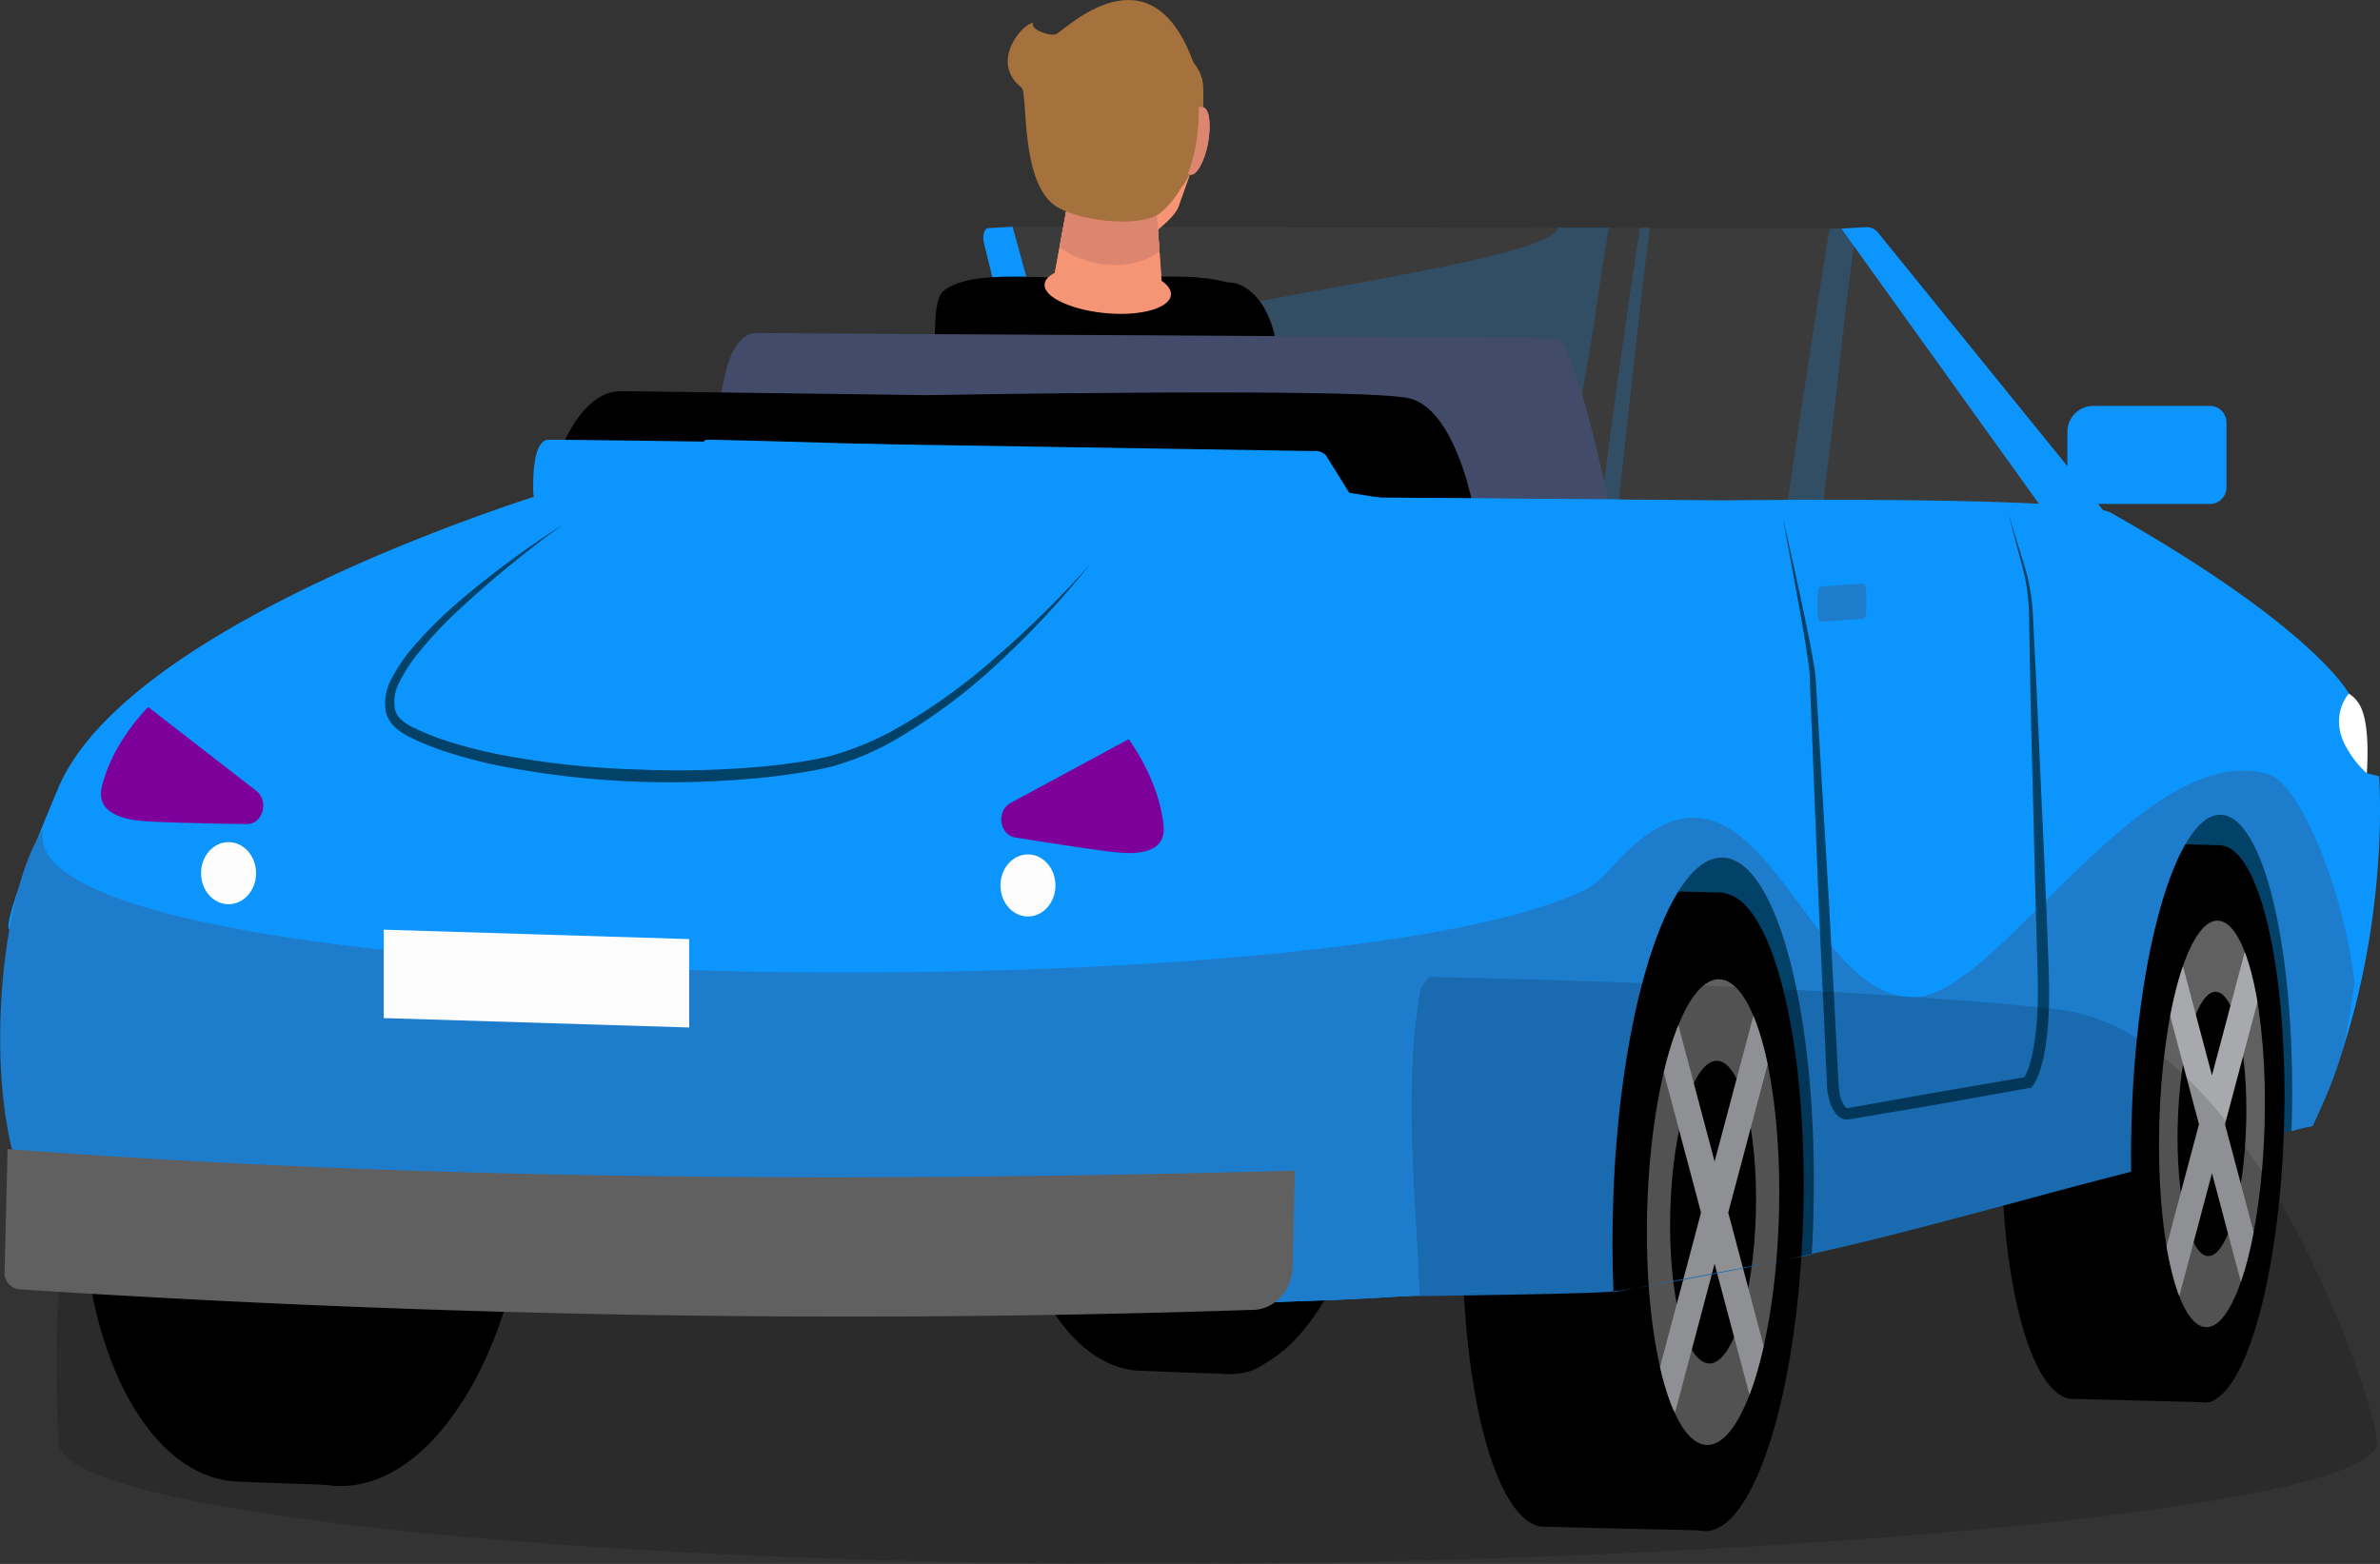 <svg id="Слой_1" data-name="Слой 1" xmlns="http://www.w3.org/2000/svg" viewBox="0 0 384.15 252.45"><rect x="0" y="0" width="384.15" height="252.45" fill="#333333" stroke="none"/><defs><clipPath id="clip-path"><ellipse class="cls-1" cx="276.52" cy="195.67" rx="37.6" ry="10.64" transform="rotate(-88.47 276.508 195.675)"/></clipPath><clipPath id="clip-path-2"><ellipse class="cls-1" cx="357.03" cy="181.42" rx="32.83" ry="8.5" transform="rotate(-88.34 357.03 181.424)"/></clipPath><style>.cls-1{fill:none}.cls-2{fill:#fff}.cls-3{fill:#024168}.cls-4{fill:#606060}.cls-6{fill:#a8a9ad}.cls-8,.cls-9{fill:#0c96fd}.cls-9{opacity:.21}.cls-10{fill:#f69576}.cls-11{fill:#dd866f}.cls-12{fill:#a5713d}.cls-13{fill:#6b3425}.cls-15{fill:#7d009b}.cls-16{fill:#1d7dcc}.cls-18{fill:#fcfcfc}</style></defs><path class="cls-2" d="M375.36 111.28a5.14 5.14 0 0 1 5.75 3c2.62 5.81-.6 22.85-.6 22.85l-6.81-13.51Z"/><path class="cls-3" d="M344.12 179c-.14 3.5-.18 6.93-.14 10.26l25.89-6.72c.9-27-3.94-49.74-10.93-51S345.2 151.47 344.12 179ZM260.42 192.68c-.22 5.49-.21 10.83 0 15.93l32-6.08c.07-1.28.14-2.56.19-3.86 1.24-31.56-5-58.48-13.85-60.13s-17.1 22.58-18.34 54.14Z"/><path d="M236.17 192.3c-1.12 28.4 4.46 52.63 12.46 54.11.28.06 26.38.65 26.66.64 7.67-.15 6.35-22 7.43-49.36 1.09-27.77 3-51.18-4.7-53.62-.18-.06-25.16-.47-25.34-.5-8-1.49-15.39 20.32-16.51 48.73Z"/><ellipse cx="276.52" cy="195.67" rx="51.51" ry="14.57" transform="rotate(-88.47 276.508 195.675)"/><ellipse class="cls-4" cx="276.52" cy="195.67" rx="37.6" ry="10.64" transform="rotate(-88.47 276.508 195.675)"/><ellipse cx="276.52" cy="195.67" rx="24.44" ry="6.91" transform="rotate(-88.47 276.508 195.675)"/><path class="cls-6" d="m267.1 167.67 3.29-4.12 6.36 23.95 6.37-23.95 3.29 4.12-7.46 28.07 7.46 28.08-3.29 4.12-6.37-23.95-6.36 23.95-3.29-4.12 7.46-28.08-7.46-28.07z" style="-webkit-clip-path:url(#clip-path);clip-path:url(#clip-path)"/><path style="fill:#3b3b3b" d="M173.72 82.09 163.43 36.6l133.78.3 34.34 43.14-1.68 4.56-155.95 1.82-.2-4.33z"/><path class="cls-8" d="m158.8 39.14 11.77 48.19 6.87.34-14-51.07-4 .23c-.55.03-.89 1.28-.64 2.31Z"/><path class="cls-9" d="M251.66 86.24q.9-5.55 1.81-11.09c.67-4 1.33-8.05 2-12.07s1.34-7.77 1.94-11.7c.74-4.89 1.42-9.85 2.27-14.66h-8.2c-1.3 6.43-71.73 13-72.85 19.61-1.32 7.86-2.74 15.65-4.1 23.48-.25 1.41-.49 2.83-.73 4.24l.11 2.4Z"/><path d="M323.18 178.56c-1 24.79 3.89 45.94 10.87 47.24.25 0 21.84.56 22.09.56 6.69-.13-1.94-19.19-1-43.1 1-24.24 10.1-44.68 3.36-46.81-.15 0-14.09-.41-14.24-.44-6.98-1.3-20.11 17.75-21.08 42.55Z"/><path class="cls-9" d="M297 58.11c.69-6.24 1.38-12.49 2.27-18.61l-2.07-2.6h-1.9q-1.38 8.49-2.7 17-2.07 13.31-4 26.69c-.24 1.63-.47 3.26-.7 4.89l5.88-.12c1.09-9.08 2.22-18.13 3.22-27.25ZM263.06 64.61c.66-5.94 1.36-11.86 2-17.78.39-3.38.79-6.76 1.28-10.07h-1.64q-1.18 7.68-2.29 15.4Q260 69 257.85 86.11l2.9-.06q1.13-10.72 2.31-21.44Z"/><path class="cls-8" d="m297.21 36.9 35.11 48.91 8.95-1.21-38-46.87a2.43 2.43 0 0 0-2-1.07Z"/><path class="cls-10" d="m169.61 47.51 18.15 1.75-1.51-21.36-12.86-.7-3.78 20.31z"/><path class="cls-11" d="M187.15 40.66a12.91 12.91 0 0 1-8.47 2.06 15.43 15.43 0 0 1-7.68-2.79l2.36-12.73 12.86.7Z"/><path class="cls-12" d="M186.43 5.79c2.57 1.11 7.09 3.71 7.66 7.39s-.57 14.63-3.73 17.37-19.26-1.42-20-1.77c-4.6-2-2.88-15.87-.58-18.62s10.61-6.95 16.65-4.37Z"/><path class="cls-11" d="M195.12 18.86c-.61-3.84-5-.55-4.2 6.48.82 7.23 5.08-.78 4.2-6.48Z"/><path class="cls-13" d="M191.74 26.25a.28.28 0 0 0 0-.22 10.56 10.56 0 0 1 0-3.65c.16-1.08.58-3 1.53-3.22.51-.13.87.1 1.07.7a6.92 6.92 0 0 1 .16 2.31.33.33 0 0 0 0 .23s.07 0 .09-.11a7.56 7.56 0 0 0-.19-2.61c-.23-.71-.64-.94-1.18-.82-.76.19-1.35 1.45-1.64 3.45a11.09 11.09 0 0 0 0 4Z"/><path class="cls-13" d="m193.32 25.71.05-.1a19.92 19.92 0 0 0-.21-6.67c0-.08-.06-.12-.09-.08a.38.38 0 0 0 0 .22 19.42 19.42 0 0 1 .22 6.37.3.3 0 0 0 0 .22s.03.04.03.04ZM168.43 24.54a.3.3 0 0 0 0-.2 17.76 17.76 0 0 1 .22-6.08.34.34 0 0 0 0-.21s-.07 0-.09.06a18.31 18.31 0 0 0-.22 6.36c0 .07 0 .11.06.11s.02 0 .03-.04Z"/><path class="cls-10" d="M179.72 6.27c6.28-2.21 13.22 2.49 13.22 14.81 0 6-1 7.22-2.7 12.26-.84 2.46-7.48 7.12-10.34 7.81h-.36c-2.86-1.16-7.3-6.38-8.14-8.88-1.71-5.06-2.71-6.31-2.71-12.08 0-11.81 4.74-16.19 11.03-13.92Z"/><path class="cls-2" d="M182.86 30.63s-.37 2.86-1.72 3.38a2.78 2.78 0 0 1-3.37-1 9.6 9.6 0 0 1-.94-2.8Z"/><path class="cls-13" d="M179.76 29.26c-.46-.13-.43-.67-.43-1v-.07l-.06.06a.42.42 0 0 1-.69 0 .85.85 0 0 1-.14-.61 2.72 2.72 0 0 1 .57-1.55.12.12 0 0 1 .17.05v.21a2.61 2.61 0 0 0-.46 1.3.46.46 0 0 0 .06.36c.12.11.17.08.35 0s.14-.17.26-.17a.32.32 0 0 1 .14.08.73.73 0 0 1 .06.4c0 .36 0 .54.2.58s.14 0 .17 0a.78.78 0 0 0 .09-.46.83.83 0 0 1 0-.29.21.21 0 0 1 .17-.13c.11 0 .26.12.46.38 0 0 .09.12.14.08s.18-.13.23-.42a3.33 3.33 0 0 0-.34-1.45.18.18 0 0 1 .06-.21.14.14 0 0 1 .17.08 4.64 4.64 0 0 1 .37 1.71.77.77 0 0 1-.43.65.43.43 0 0 1-.43-.2 1.05 1.05 0 0 0-.2-.23v.11a.94.94 0 0 1-.18.67.26.26 0 0 1-.25.09Zm.46-.87ZM185.19 22.81c-.27 0-.49.53-.49 1.21s.22 1.24.49 1.25.49-.52.49-1.2-.22-1.25-.49-1.26ZM186.89 20.89a3.79 3.79 0 0 0-1.95-1.09 2.87 2.87 0 0 0-1.73.44c-.34.09-.4-.52-.2-1s.92-.87 2.13-.79a2.78 2.78 0 0 1 2.19 1.28c.34.43.08 1.73-.44 1.16ZM175.47 22.45c-.27 0-.48.52-.48 1.18s.21 1.22.48 1.23.49-.52.49-1.18-.22-1.22-.49-1.23ZM177.42 19.86a3.39 3.39 0 0 0-2.09-.47 3.29 3.29 0 0 0-1.58.93c-.31.19-.48-.38-.39-.92s.73-1.1 1.9-1.38a2.53 2.53 0 0 1 2.35.58c.39.4.39 1.65-.19 1.26ZM176.16 34.31a29.42 29.42 0 0 0 1.47 3.63 5 5 0 0 0 2 .49 4.48 4.48 0 0 0 2-.18 24.24 24.24 0 0 0 1.47-3.46l.75.27s-1.15 4.57-1.32 4.95a8.69 8.69 0 0 1-2.79 1.85v.08H179.45v-.07a10.85 10.85 0 0 1-2.79-2.3c-.17-.4-1.32-5.07-1.32-5.07Z"/><path class="cls-13" d="m178.95 37.5 1.15.09v-2.86l-1.15-.08v2.85z"/><path class="cls-10" d="M168.6 46.91c0 2.69 4.57 5.35 10.21 5.94s10.21-1.19 10.21-4-4.57-5.46-10.21-6-10.21 1.37-10.21 4.06Z"/><path d="M198.22 49c-5.42.42-6 5-6.61 8S191 76.64 191 76.64l17.25 5.41S207.71 67 206 58.24c-1.44-7.14-5.48-9.41-7.78-9.24Z"/><path class="cls-10" d="M159.63 57.2c.37-.79 1.74.45 1.94 1.14s-.4 7.88-.4 7.88a8.09 8.09 0 0 1 1.94 4.56c0 2.43-2.65 3.88-2.81 4.14s.32 2.56-2.22 3.43-4.55-.37-4.75-2 4.2-12.66 4.91-14.79 1.07-3.68 1.39-4.36ZM201.83 66.81a36 36 0 0 0-5.9 6.73c-.56 1.14-.2 3.18 1.11 2.91s5.94-5.11 6.77-6.39-.47-4.19-1.98-3.25Z"/><path class="cls-10" d="M204.75 69.73a33.52 33.52 0 0 0-6.34 6.06c-.63 1.07-.4 3.13.93 3s6.29-4.44 7.2-5.63-.22-4.16-1.79-3.43ZM154.7 59.22a48.8 48.8 0 0 1 5.9 7.7c.55 1.22.2 3-1.11 2.41s-5.94-6.28-6.78-7.65.48-3.68 1.99-2.46Z"/><path d="M204.38 51.22c-1.8-8.71-18-6.29-26.91-6.22s-20.82-1.67-25.22 2 3.4 44.41 3.4 44.41l42.65 5.53s8.87-32.16 6.08-45.72Z"/><path class="cls-10" d="m169.61 47.51 18.15 1.75-1.51-21.36-12.86-.7-3.78 20.31z"/><path class="cls-11" d="M187.15 40.66a12.91 12.91 0 0 1-8.47 2.06 15.43 15.43 0 0 1-7.68-2.79l2.36-12.73 12.86.7Z"/><path class="cls-12" d="M186.43 5.79c2.57 1.11 7.09 3.71 7.66 7.39s-.57 14.63-3.73 17.37-19.26-1.42-20-1.77c-4.6-2-2.88-15.87-.58-18.62s10.61-6.95 16.65-4.37Z"/><path class="cls-11" d="M195.12 18.86c-.61-3.84-5-.55-4.2 6.48.82 7.23 5.08-.78 4.2-6.48Z"/><path class="cls-10" d="M168.6 46c0 2.07 4.57 4.12 10.21 4.58S189 49.63 189 47.47s-4.57-4.2-10.21-4.57-10.19 1-10.19 3.1Z"/><path class="cls-12" d="M192.94 11s3.14 15.83-5.52 23.27c-2.87 2.47-12.3 1.64-16.63-.76C164.48 30 166 15 164.86 14.11c-5.2-4.08.2-10.41 1.92-10.4-.57 1 2.5 2.16 3.65 1.82S186-9.76 192.94 11Z"/><path d="M198.12 45.6c-5.42.42-6 4.95-6.62 8s-.57 19.59-.57 19.59l17.25 5.41s-.57-15.1-2.3-23.81c-1.42-7.1-5.46-9.37-7.76-9.19Z"/><path d="M259.8 81.64s-5.59-26.74-8.52-27c-2.51-.26-116.41-.74-129.37-.88-2.13 0-4.06 2.7-4.93 6.92l-4.76 23.27Z" style="fill:#424b6a"/><path d="M237.56 80.8s-2.86-14.66-10-16.48-77.91-.53-77.91-.53l-49.4-.65c-5.05-.07-9.66 6.27-11.79 16.22l-.77 3.57Z"/><path class="cls-8" d="M384 125.31s-.66-.19-1.95-.47a14.78 14.78 0 0 1-2.93-3.54c-3.57-5.46 0-9.34 0-9.34s-5.37-10.5-38.41-29.19c-5-2.73-62.48-2-62.48-2l-164-1.36S79 99.86 73 127.21s-3.78 22.55-3.78 22.55-2.94 42.38 4 48.76c25.31 18.2 84.54 12.82 105.74 11.39 11.77-.79 42.11-4.69 75-9.19a158.5 158.5 0 0 1 3.55-30 118 118 0 0 1 5.11-16c1.55-4 3-8.24 5.64-11.74s6.78-6.46 11.35-5.2c5.21 1.43 7.87 6.25 9.64 10.93 2.16 5.7 3.56 11.6 5.2 17.45 1.71 6.08 3.63 12.16 4.48 18.43.44 3.23.79 6.48 1.1 9.73 12.47-1.78 30.87-6.29 41.33-7.92a126.33 126.33 0 0 1 3.23-31.84c1.1-4.45 2.3-8.92 3.73-13.28 1-3.15 2.52-6.46 5.05-8.69 2.21-2 5.38-2.94 8.19-1.71 2.47 1.08 4 3.52 5 5.91a38.06 38.06 0 0 1 2.22 8.73c.81 4.94 1.51 9.89 1.84 14.89a123 123 0 0 0 2 14.54c.39 2.06-.7 4.92-.43 7l1.07-.18c13.02-27.53 10.74-56.46 10.74-56.46Z"/><path class="cls-15" d="M162.69 119.32a49.78 49.78 0 0 1 2.93 14.12c.16 3.52-1.45 4.36-3.19 4.26a77.82 77.82 0 0 1-9.25-2.51c-1.33-.41-1.61-4.31-.39-5.57ZM80.52 114.13a40.51 40.51 0 0 0-3.9 13c-.41 3.43 1.12 4.8 2.85 5.28a71.57 71.57 0 0 0 9.32.62c1.34 0 1.89-3.72.78-5.38Z"/><path class="cls-8" d="m179 89.19-.55-16.37s-64.06-2-64.55-1.82-1.22 2-1.14 8.55c.17 12 66.24 9.64 66.24 9.64Z"/><path class="cls-8" d="m252.23 85-73-11.55s-2.24-4.1-2.1 7.9 75.1 3.65 75.1 3.65Z"/><path class="cls-16" d="m263.93 207.94 24.34-4.62c-8.68 1.82-17.02 3.43-24.34 4.62ZM260.42 208.61v-.12c1.14-.17 2.31-.35 3.51-.55ZM292.43 202.53l-4.16.79 4.16-.89ZM71.72 133.81c-3.43 27.8 169.27 28.59 187.84 6.84 24.13-28.25 31.05 21.8 49.93 20.28 13.44-1.08 36.64-41.88 56.67-35.95 4.92 1.45 12.06 18.15 13.89 33.59-1.3 9.48-2.14 13.56-6.83 23.17l-3.35.83c.9-27-3.94-49.74-10.93-51s-13.74 19.9-14.82 47.43c-.14 3.46-.18 6.86-.14 10.15-13.23 3.29-35.91 9.89-51.55 13.25.08-1.24.14-2.49.19-3.76 1.24-31.56-5-58.48-13.85-60.13s-17.11 22.58-18.35 54.14c-.21 5.44-.21 10.75 0 15.81-4.63.7-78.06 1.19-81.49 1.42-21.2 1.43-80.43 6.81-105.74-11.39-6.93-6.35-6.19-51.31-1.47-64.68Z"/><ellipse cx="357.03" cy="181.42" rx="44.98" ry="11.64" transform="rotate(-88.34 357.03 181.424)"/><ellipse class="cls-4" cx="357.03" cy="181.42" rx="32.83" ry="8.5" transform="rotate(-88.34 357.03 181.424)"/><ellipse cx="357.03" cy="181.42" rx="21.34" ry="5.52" transform="rotate(-88.34 357.03 181.424)"/><path class="cls-4" d="M176.43 204.44c-.05 3.91-1.54 7-3.34 7a555.41 555.41 0 0 1-103.37-3.32c-.7 0-1.26-1.32-1.24-2.85l.25-19.79c32.75 4.8 69.11 5.52 107.89 3.49Z"/><path class="cls-6" d="m347.78 154.58 3.15-3.95 6.1 22.96 6.1-22.96 3.15 3.95-7.15 26.9 7.15 26.9-3.15 3.95-6.1-22.95-6.1 22.95-3.15-3.95 7.15-26.9-7.15-26.9z" style="-webkit-clip-path:url(#clip-path-2);clip-path:url(#clip-path-2)"/><path class="cls-3" d="M287.78 83.69q1.8 7.73 3.43 15.51c.53 2.6 1.07 5.19 1.52 7.81.11.65.21 1.32.3 2l.13 2 .23 4 1.88 31.71.84 15.88.42 7.93.21 4a13 13 0 0 0 .17 1.85 6.29 6.29 0 0 0 .51 1.64c.21.48.6.86.73.86h.1l.48-.09 1-.18 3.91-.69 7.82-1.4 15.65-2.69-.51.28.1-.15c.04-.06.1-.17.15-.25s.19-.38.28-.58c.17-.4.32-.82.46-1.26a21.25 21.25 0 0 0 .64-2.7 45.67 45.67 0 0 0 .61-5.64c.21-3.79 0-7.63-.09-11.5-.26-7.71-.41-15.43-.61-23.15s-.4-15.43-.53-23.15l-.1-5.78a35.35 35.35 0 0 0-.48-5.73c-.31-1.88-.9-3.73-1.37-5.6l-1.46-5.6 1.71 5.53c.55 1.85 1.19 3.67 1.57 5.59a35.2 35.2 0 0 1 .68 5.78l.29 5.79c.4 7.71.7 15.42 1.06 23.13s.71 15.43 1 23.14c.13 3.85.35 7.73.16 11.64a48.45 48.45 0 0 1-.6 5.87 23.42 23.42 0 0 1-.68 2.93 13.38 13.38 0 0 1-.52 1.46 7 7 0 0 1-.35.73 3.72 3.72 0 0 1-.22.38 3.82 3.82 0 0 1-.32.43l-.2.22h-.32l-15.64 2.8-7.82 1.31-3.92.67-1 .17-.49.09a2.45 2.45 0 0 1-.89 0 2.53 2.53 0 0 1-1.3-.84 4.64 4.64 0 0 1-.68-1 10.46 10.46 0 0 1-.85-4.24l-.18-4-.36-7.93-.74-15.85-1.26-31.82-.16-4-.06-2c-.06-.65-.13-1.3-.23-2-.36-2.61-.81-5.22-1.26-7.83Z"/><path class="cls-16" d="m294 100.35 6.62-.45c.34 0 .61-.62.61-1.34v-3c0-.76-.29-1.37-.64-1.35l-6.63.45c-.34 0-.6.62-.6 1.35v3c-.02.75.27 1.37.64 1.34Z"/><path class="cls-18" d="m125.86 165.86-25.6-1.52v-14.27l25.6 1.52v14.27z"/><ellipse class="cls-18" cx="87.25" cy="140.95" rx="2.31" ry="5.01"/><ellipse class="cls-18" cx="154.25" cy="142.93" rx="2.31" ry="5.01"/><path class="cls-3" d="M115.23 84.75c-2.68 3.92-5.25 7.9-7.52 12a84.433 84.433 0 0 0-3.2 6.29 38.57 38.57 0 0 0-2.38 6.54c-.53 2.19-.85 4.57 0 6.43a3.92 3.92 0 0 0 .81 1.19 14.74 14.74 0 0 0 1.24 1.12 19.94 19.94 0 0 0 2.81 1.88 35.07 35.07 0 0 0 13.18 3.85 40.3 40.3 0 0 0 13.77-.81 21.06 21.06 0 0 0 3.23-1 13.6 13.6 0 0 0 2.81-1.79 32.4 32.4 0 0 0 4.85-4.94 95.36 95.36 0 0 0 7.91-11.68c2.4-4.07 4.59-8.28 6.67-12.54a135 135 0 0 1-5.89 13 83.67 83.67 0 0 1-7.53 12.17 34.52 34.52 0 0 1-4.94 5.33 15.34 15.34 0 0 1-3.14 2.06 21.18 21.18 0 0 1-3.5 1.23 40.26 40.26 0 0 1-14.45 1 36 36 0 0 1-13.96-4.17 19.89 19.89 0 0 1-3.06-2.12c-.47-.4-.93-.83-1.37-1.28a6 6 0 0 1-1.13-1.76 8.8 8.8 0 0 1-.54-3.89 17.57 17.57 0 0 1 .68-3.65 54 54 0 0 1 6.26-12.94 114.5 114.5 0 0 1 8.39-11.52Z"/><path d="M383.7 232.83c0 10.84-100.45 19.62-197.86 19.62S9.45 243.67 9.45 232.83c0-5.65-5.61-68.64 28.79-72.22 31.53-3.28 101-3.44 147.6-3.44 48.7 0 114.28 2.19 146.19 5.74s51.67 64.5 51.67 69.92Z" style="opacity:.15"/><path class="cls-8" d="M336.42 65.52h23v11.63a4.2 4.2 0 0 1-4.2 4.2h-18.8a2.68 2.68 0 0 1-2.68-2.68V68.2a2.68 2.68 0 0 1 2.68-2.68Z" transform="rotate(180 346.555 73.435)"/><path d="M13.56 185c-2.16 28.41 8.58 52.63 24 54.12.55.06 17 .65 17.51.64 14.76-.15 12.22-22 14.3-49.37 2.11-27.76 5.81-51.17-9-53.62-.34-.05-14.6-.46-15-.49C30 134.79 15.71 156.6 13.56 185ZM162.44 174c-1.88 24.79 7.49 45.94 20.95 47.24.48.05 14.8.57 15.28.56 12.89-.13 10.67-19.19 12.49-43.1 1.84-24.24 5.07-44.68-7.9-46.81-.3-.05-12.75-.4-13-.43-13.51-1.35-25.94 17.69-27.82 42.54Z"/><ellipse cx="200.3" cy="176.82" rx="45.04" ry="22.38" transform="rotate(-86.04 200.305 176.814)"/><ellipse cx="57.42" cy="188.38" rx="51.58" ry="28.02" transform="rotate(-86.15 57.414 188.384)"/><path class="cls-8" d="M229.1 160.49c2.14-13 9.15-23.94 15.77-34.46a184.25 184.25 0 0 0 9.66-16.66 70.63 70.63 0 0 0 6.14-19.25c.55-3.14 1-6.3 1.25-9.47L88.8 79.36s-67.88 20.5-79.4 47.85-7.27 22.55-7.27 22.55-5.66 42.38 7.68 48.76c48.75 18.2 162.8 12.82 203.64 11.39 4.59-.16 9.85-.45 15.63-.84-.54-16.14-2.64-32.55.02-48.58Z"/><path class="cls-15" d="M182.18 119.32s5 6.65 5.64 14.12c.3 3.52-2.8 4.36-6.15 4.26-2.22-.06-11-1.41-17.81-2.51-2.56-.41-3.1-4.31-.76-5.57ZM23.92 114.13s-5.86 5.7-7.51 13c-.77 3.43 2.17 4.8 5.5 5.28 2.2.33 11.06.52 17.94.62 2.58 0 3.64-3.72 1.51-5.38Z"/><path class="cls-8" d="m213.63 89.19-1-16.37S89.22 70.8 88.28 71c-1.14.24-2.36 2-2.21 8.55.27 12 127.56 9.64 127.56 9.64Z"/><path class="cls-8" d="M221.16 85 214 73.47s-4.31-4.1-4 7.9S221.16 85 221.16 85Z"/><path class="cls-16" d="M236.93 208.61a.49.49 0 0 1 0-.12q3.3-.26 6.76-.55ZM229.1 160.49c1.22-7.43 26.68-12.36 30.12-18.78l-1.33.78C222.12 164.24.38 161.61 7 133.81c-9 13.37-10.51 58.33 2.83 64.71 48.75 18.2 162.8 12.82 203.64 11.39 4.59-.16 9.85-.45 15.63-.84-.56-16.14-2.66-32.55 0-48.58Z"/><path class="cls-4" d="M208.63 204.44c-.09 3.91-3 7-6.43 7q-98 3.27-199.07-3.32a2.65 2.65 0 0 1-2.39-2.85l.48-19.79c63.07 4.8 133.09 5.52 207.78 3.49Z"/><path class="cls-18" d="m111.24 165.86-49.3-1.52v-14.27l49.3 1.52v14.27z"/><ellipse class="cls-18" cx="36.89" cy="140.95" rx="4.44" ry="5.01"/><ellipse class="cls-18" cx="165.92" cy="142.93" rx="4.44" ry="5.01"/><path class="cls-3" d="M90.76 84.75a174.28 174.28 0 0 0-16.31 13.34 66.74 66.74 0 0 0-7.16 7.61 24.85 24.85 0 0 0-2.76 4.3 6.73 6.73 0 0 0-.76 4.58 3.77 3.77 0 0 0 1.23 1.8 9.44 9.44 0 0 0 2.08 1.23 42.34 42.34 0 0 0 4.79 1.92A77.58 77.58 0 0 0 82 122.06a141.29 141.29 0 0 0 20.85 2.15 149.65 149.65 0 0 0 21-.55c1.73-.18 3.47-.39 5.19-.66s3.44-.57 5.09-1a48.07 48.07 0 0 0 9.6-3.86 94.22 94.22 0 0 0 17.07-12.11 159.92 159.92 0 0 0 15-14.78 141.41 141.41 0 0 1-14.38 15.5 94.15 94.15 0 0 1-17 12.72 44.47 44.47 0 0 1-9.88 4.19c-1.76.45-3.5.79-5.26 1.06s-3.51.51-5.27.72a152.11 152.11 0 0 1-21.23.74 142.81 142.81 0 0 1-21.11-2.36 77.61 77.61 0 0 1-10.33-2.68 42.13 42.13 0 0 1-5-2.06 10.61 10.61 0 0 1-2.41-1.52 5.33 5.33 0 0 1-1.64-2.56 8.08 8.08 0 0 1 1-5.6 24.89 24.89 0 0 1 3-4.49 66 66 0 0 1 7.49-7.56c2.67-2.32 5.45-4.5 8.28-6.6s5.73-4.11 8.7-6Z"/></svg>